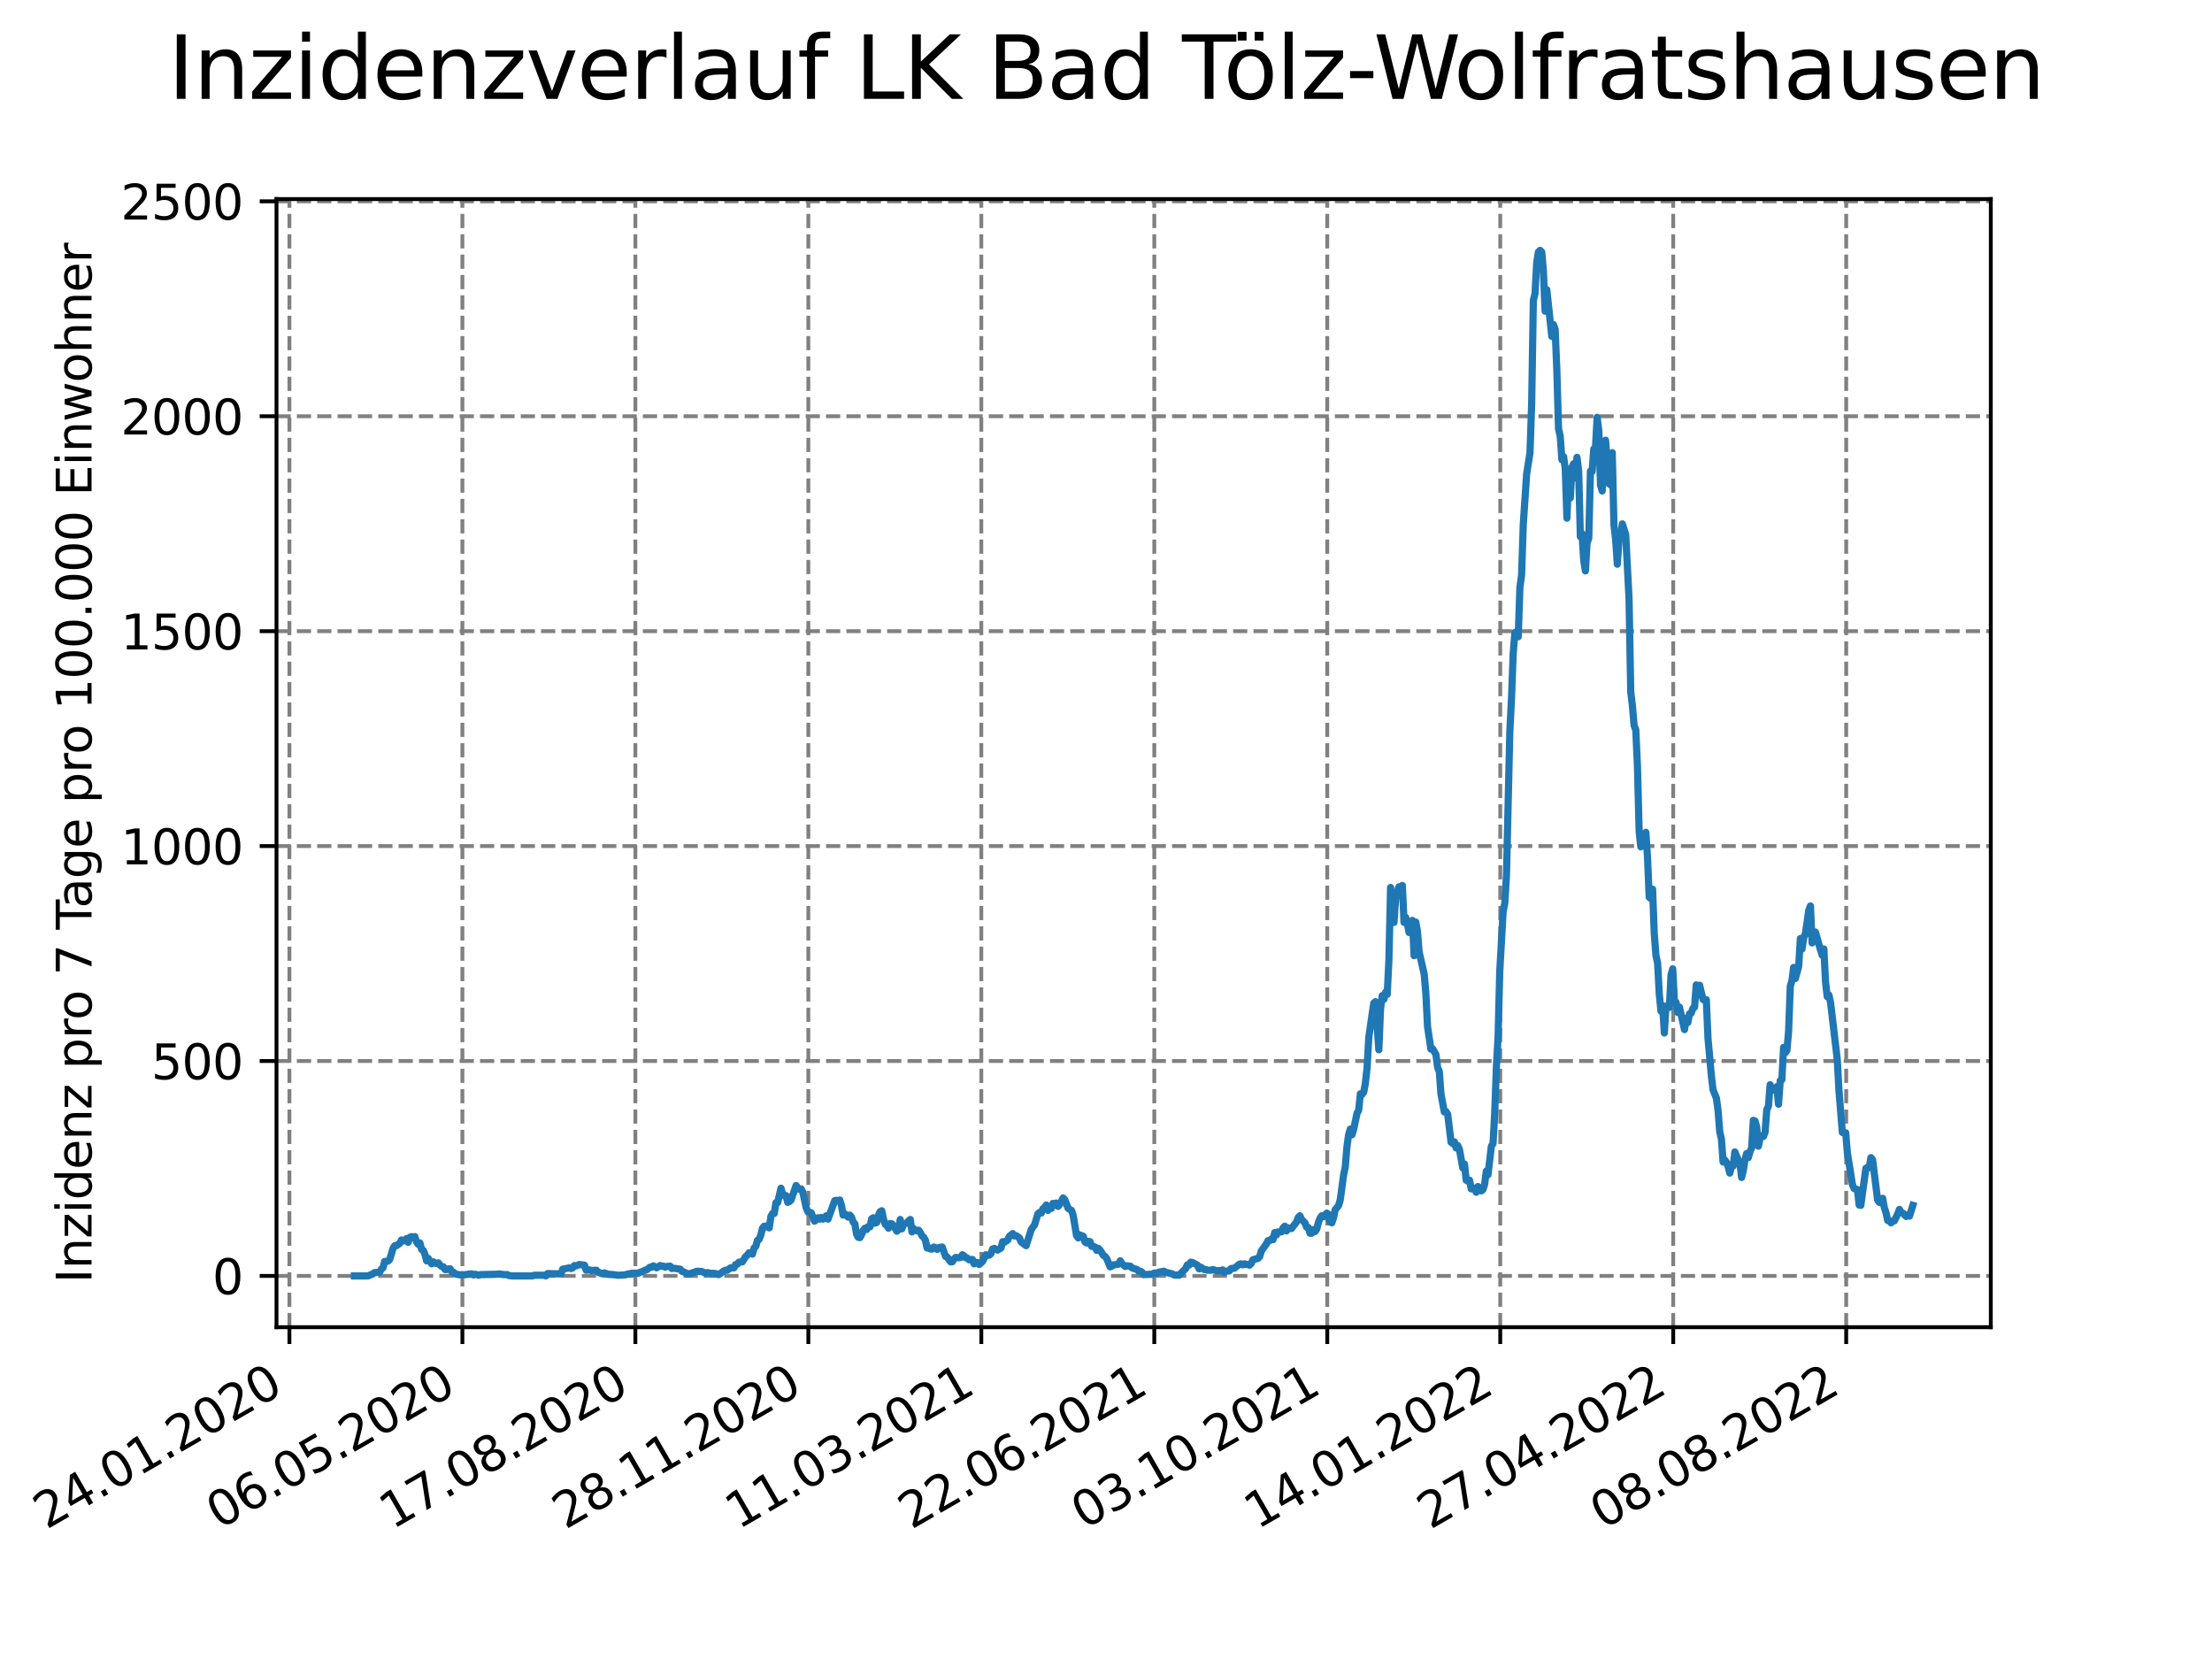 <?xml version="1.0" encoding="utf-8" standalone="no"?>
<!DOCTYPE svg PUBLIC "-//W3C//DTD SVG 1.1//EN"
  "http://www.w3.org/Graphics/SVG/1.1/DTD/svg11.dtd">
<svg xmlns:xlink="http://www.w3.org/1999/xlink" width="460.8pt" height="345.6pt" viewBox="0 0 460.8 345.6" xmlns="http://www.w3.org/2000/svg" version="1.1">
 <defs>
  <style type="text/css">*{stroke-linejoin: round; stroke-linecap: butt}</style>
 </defs>
 <g id="figure_1">
  <g id="patch_1">
   <path d="M 0 345.6 
L 460.8 345.6 
L 460.8 0 
L 0 0 
z
" style="fill: #ffffff"/>
  </g>
  <g id="axes_1">
   <g id="patch_2">
    <path d="M 57.6 276.48 
L 414.72 276.48 
L 414.72 41.472 
L 57.6 41.472 
z
" style="fill: #ffffff"/>
   </g>
   <g id="matplotlib.axis_1">
    <g id="xtick_1">
     <g id="line2d_1">
      <path d="M 60.291 276.48 
L 60.291 41.472 
" clip-path="url(#pbc99a33458)" style="fill: none; stroke-dasharray: 2.96,1.28; stroke-dashoffset: 0; stroke: #808080; stroke-width: 0.8"/>
     </g>
     <g id="line2d_2">
      <defs>
       <path id="me12cf79436" d="M 0 0 
L 0 3.5 
" style="stroke: #000000; stroke-width: 0.8"/>
      </defs>
      <g>
       <use xlink:href="#me12cf79436" x="60.291" y="276.48" style="stroke: #000000; stroke-width: 0.8"/>
      </g>
     </g>
     <g id="text_1">
      <!-- 24.01.2020 -->
      <g transform="translate(9.666 318.689) rotate(-30) scale(0.1 -0.1)">
       <defs>
        <path id="DejaVuSans-32" d="M 1228 531 
L 3431 531 
L 3431 0 
L 469 0 
L 469 531 
Q 828 903 1448 1529 
Q 2069 2156 2228 2338 
Q 2531 2678 2651 2914 
Q 2772 3150 2772 3378 
Q 2772 3750 2511 3984 
Q 2250 4219 1831 4219 
Q 1534 4219 1204 4116 
Q 875 4013 500 3803 
L 500 4441 
Q 881 4594 1212 4672 
Q 1544 4750 1819 4750 
Q 2544 4750 2975 4387 
Q 3406 4025 3406 3419 
Q 3406 3131 3298 2873 
Q 3191 2616 2906 2266 
Q 2828 2175 2409 1742 
Q 1991 1309 1228 531 
z
" transform="scale(0.016)"/>
        <path id="DejaVuSans-34" d="M 2419 4116 
L 825 1625 
L 2419 1625 
L 2419 4116 
z
M 2253 4666 
L 3047 4666 
L 3047 1625 
L 3713 1625 
L 3713 1100 
L 3047 1100 
L 3047 0 
L 2419 0 
L 2419 1100 
L 313 1100 
L 313 1709 
L 2253 4666 
z
" transform="scale(0.016)"/>
        <path id="DejaVuSans-2e" d="M 684 794 
L 1344 794 
L 1344 0 
L 684 0 
L 684 794 
z
" transform="scale(0.016)"/>
        <path id="DejaVuSans-30" d="M 2034 4250 
Q 1547 4250 1301 3770 
Q 1056 3291 1056 2328 
Q 1056 1369 1301 889 
Q 1547 409 2034 409 
Q 2525 409 2770 889 
Q 3016 1369 3016 2328 
Q 3016 3291 2770 3770 
Q 2525 4250 2034 4250 
z
M 2034 4750 
Q 2819 4750 3233 4129 
Q 3647 3509 3647 2328 
Q 3647 1150 3233 529 
Q 2819 -91 2034 -91 
Q 1250 -91 836 529 
Q 422 1150 422 2328 
Q 422 3509 836 4129 
Q 1250 4750 2034 4750 
z
" transform="scale(0.016)"/>
        <path id="DejaVuSans-31" d="M 794 531 
L 1825 531 
L 1825 4091 
L 703 3866 
L 703 4441 
L 1819 4666 
L 2450 4666 
L 2450 531 
L 3481 531 
L 3481 0 
L 794 0 
L 794 531 
z
" transform="scale(0.016)"/>
       </defs>
       <use xlink:href="#DejaVuSans-32"/>
       <use xlink:href="#DejaVuSans-34" x="63.623"/>
       <use xlink:href="#DejaVuSans-2e" x="127.246"/>
       <use xlink:href="#DejaVuSans-30" x="159.033"/>
       <use xlink:href="#DejaVuSans-31" x="222.656"/>
       <use xlink:href="#DejaVuSans-2e" x="286.279"/>
       <use xlink:href="#DejaVuSans-32" x="318.066"/>
       <use xlink:href="#DejaVuSans-30" x="381.689"/>
       <use xlink:href="#DejaVuSans-32" x="445.312"/>
       <use xlink:href="#DejaVuSans-30" x="508.936"/>
      </g>
     </g>
    </g>
    <g id="xtick_2">
     <g id="line2d_3">
      <path d="M 96.325 276.48 
L 96.325 41.472 
" clip-path="url(#pbc99a33458)" style="fill: none; stroke-dasharray: 2.96,1.28; stroke-dashoffset: 0; stroke: #808080; stroke-width: 0.8"/>
     </g>
     <g id="line2d_4">
      <g>
       <use xlink:href="#me12cf79436" x="96.325" y="276.48" style="stroke: #000000; stroke-width: 0.8"/>
      </g>
     </g>
     <g id="text_2">
      <!-- 06.05.2020 -->
      <g transform="translate(45.7 318.689) rotate(-30) scale(0.1 -0.1)">
       <defs>
        <path id="DejaVuSans-36" d="M 2113 2584 
Q 1688 2584 1439 2293 
Q 1191 2003 1191 1497 
Q 1191 994 1439 701 
Q 1688 409 2113 409 
Q 2538 409 2786 701 
Q 3034 994 3034 1497 
Q 3034 2003 2786 2293 
Q 2538 2584 2113 2584 
z
M 3366 4563 
L 3366 3988 
Q 3128 4100 2886 4159 
Q 2644 4219 2406 4219 
Q 1781 4219 1451 3797 
Q 1122 3375 1075 2522 
Q 1259 2794 1537 2939 
Q 1816 3084 2150 3084 
Q 2853 3084 3261 2657 
Q 3669 2231 3669 1497 
Q 3669 778 3244 343 
Q 2819 -91 2113 -91 
Q 1303 -91 875 529 
Q 447 1150 447 2328 
Q 447 3434 972 4092 
Q 1497 4750 2381 4750 
Q 2619 4750 2861 4703 
Q 3103 4656 3366 4563 
z
" transform="scale(0.016)"/>
        <path id="DejaVuSans-35" d="M 691 4666 
L 3169 4666 
L 3169 4134 
L 1269 4134 
L 1269 2991 
Q 1406 3038 1543 3061 
Q 1681 3084 1819 3084 
Q 2600 3084 3056 2656 
Q 3513 2228 3513 1497 
Q 3513 744 3044 326 
Q 2575 -91 1722 -91 
Q 1428 -91 1123 -41 
Q 819 9 494 109 
L 494 744 
Q 775 591 1075 516 
Q 1375 441 1709 441 
Q 2250 441 2565 725 
Q 2881 1009 2881 1497 
Q 2881 1984 2565 2268 
Q 2250 2553 1709 2553 
Q 1456 2553 1204 2497 
Q 953 2441 691 2322 
L 691 4666 
z
" transform="scale(0.016)"/>
       </defs>
       <use xlink:href="#DejaVuSans-30"/>
       <use xlink:href="#DejaVuSans-36" x="63.623"/>
       <use xlink:href="#DejaVuSans-2e" x="127.246"/>
       <use xlink:href="#DejaVuSans-30" x="159.033"/>
       <use xlink:href="#DejaVuSans-35" x="222.656"/>
       <use xlink:href="#DejaVuSans-2e" x="286.279"/>
       <use xlink:href="#DejaVuSans-32" x="318.066"/>
       <use xlink:href="#DejaVuSans-30" x="381.689"/>
       <use xlink:href="#DejaVuSans-32" x="445.312"/>
       <use xlink:href="#DejaVuSans-30" x="508.936"/>
      </g>
     </g>
    </g>
    <g id="xtick_3">
     <g id="line2d_5">
      <path d="M 132.359 276.48 
L 132.359 41.472 
" clip-path="url(#pbc99a33458)" style="fill: none; stroke-dasharray: 2.96,1.28; stroke-dashoffset: 0; stroke: #808080; stroke-width: 0.8"/>
     </g>
     <g id="line2d_6">
      <g>
       <use xlink:href="#me12cf79436" x="132.359" y="276.48" style="stroke: #000000; stroke-width: 0.8"/>
      </g>
     </g>
     <g id="text_3">
      <!-- 17.08.2020 -->
      <g transform="translate(81.733 318.689) rotate(-30) scale(0.1 -0.1)">
       <defs>
        <path id="DejaVuSans-37" d="M 525 4666 
L 3525 4666 
L 3525 4397 
L 1831 0 
L 1172 0 
L 2766 4134 
L 525 4134 
L 525 4666 
z
" transform="scale(0.016)"/>
        <path id="DejaVuSans-38" d="M 2034 2216 
Q 1584 2216 1326 1975 
Q 1069 1734 1069 1313 
Q 1069 891 1326 650 
Q 1584 409 2034 409 
Q 2484 409 2743 651 
Q 3003 894 3003 1313 
Q 3003 1734 2745 1975 
Q 2488 2216 2034 2216 
z
M 1403 2484 
Q 997 2584 770 2862 
Q 544 3141 544 3541 
Q 544 4100 942 4425 
Q 1341 4750 2034 4750 
Q 2731 4750 3128 4425 
Q 3525 4100 3525 3541 
Q 3525 3141 3298 2862 
Q 3072 2584 2669 2484 
Q 3125 2378 3379 2068 
Q 3634 1759 3634 1313 
Q 3634 634 3220 271 
Q 2806 -91 2034 -91 
Q 1263 -91 848 271 
Q 434 634 434 1313 
Q 434 1759 690 2068 
Q 947 2378 1403 2484 
z
M 1172 3481 
Q 1172 3119 1398 2916 
Q 1625 2713 2034 2713 
Q 2441 2713 2670 2916 
Q 2900 3119 2900 3481 
Q 2900 3844 2670 4047 
Q 2441 4250 2034 4250 
Q 1625 4250 1398 4047 
Q 1172 3844 1172 3481 
z
" transform="scale(0.016)"/>
       </defs>
       <use xlink:href="#DejaVuSans-31"/>
       <use xlink:href="#DejaVuSans-37" x="63.623"/>
       <use xlink:href="#DejaVuSans-2e" x="127.246"/>
       <use xlink:href="#DejaVuSans-30" x="159.033"/>
       <use xlink:href="#DejaVuSans-38" x="222.656"/>
       <use xlink:href="#DejaVuSans-2e" x="286.279"/>
       <use xlink:href="#DejaVuSans-32" x="318.066"/>
       <use xlink:href="#DejaVuSans-30" x="381.689"/>
       <use xlink:href="#DejaVuSans-32" x="445.312"/>
       <use xlink:href="#DejaVuSans-30" x="508.936"/>
      </g>
     </g>
    </g>
    <g id="xtick_4">
     <g id="line2d_7">
      <path d="M 168.392 276.48 
L 168.392 41.472 
" clip-path="url(#pbc99a33458)" style="fill: none; stroke-dasharray: 2.96,1.28; stroke-dashoffset: 0; stroke: #808080; stroke-width: 0.8"/>
     </g>
     <g id="line2d_8">
      <g>
       <use xlink:href="#me12cf79436" x="168.392" y="276.48" style="stroke: #000000; stroke-width: 0.8"/>
      </g>
     </g>
     <g id="text_4">
      <!-- 28.11.2020 -->
      <g transform="translate(117.767 318.689) rotate(-30) scale(0.1 -0.1)">
       <use xlink:href="#DejaVuSans-32"/>
       <use xlink:href="#DejaVuSans-38" x="63.623"/>
       <use xlink:href="#DejaVuSans-2e" x="127.246"/>
       <use xlink:href="#DejaVuSans-31" x="159.033"/>
       <use xlink:href="#DejaVuSans-31" x="222.656"/>
       <use xlink:href="#DejaVuSans-2e" x="286.279"/>
       <use xlink:href="#DejaVuSans-32" x="318.066"/>
       <use xlink:href="#DejaVuSans-30" x="381.689"/>
       <use xlink:href="#DejaVuSans-32" x="445.312"/>
       <use xlink:href="#DejaVuSans-30" x="508.936"/>
      </g>
     </g>
    </g>
    <g id="xtick_5">
     <g id="line2d_9">
      <path d="M 204.426 276.48 
L 204.426 41.472 
" clip-path="url(#pbc99a33458)" style="fill: none; stroke-dasharray: 2.96,1.28; stroke-dashoffset: 0; stroke: #808080; stroke-width: 0.8"/>
     </g>
     <g id="line2d_10">
      <g>
       <use xlink:href="#me12cf79436" x="204.426" y="276.48" style="stroke: #000000; stroke-width: 0.8"/>
      </g>
     </g>
     <g id="text_5">
      <!-- 11.03.2021 -->
      <g transform="translate(153.801 318.689) rotate(-30) scale(0.1 -0.1)">
       <defs>
        <path id="DejaVuSans-33" d="M 2597 2516 
Q 3050 2419 3304 2112 
Q 3559 1806 3559 1356 
Q 3559 666 3084 287 
Q 2609 -91 1734 -91 
Q 1441 -91 1130 -33 
Q 819 25 488 141 
L 488 750 
Q 750 597 1062 519 
Q 1375 441 1716 441 
Q 2309 441 2620 675 
Q 2931 909 2931 1356 
Q 2931 1769 2642 2001 
Q 2353 2234 1838 2234 
L 1294 2234 
L 1294 2753 
L 1863 2753 
Q 2328 2753 2575 2939 
Q 2822 3125 2822 3475 
Q 2822 3834 2567 4026 
Q 2313 4219 1838 4219 
Q 1578 4219 1281 4162 
Q 984 4106 628 3988 
L 628 4550 
Q 988 4650 1302 4700 
Q 1616 4750 1894 4750 
Q 2613 4750 3031 4423 
Q 3450 4097 3450 3541 
Q 3450 3153 3228 2886 
Q 3006 2619 2597 2516 
z
" transform="scale(0.016)"/>
       </defs>
       <use xlink:href="#DejaVuSans-31"/>
       <use xlink:href="#DejaVuSans-31" x="63.623"/>
       <use xlink:href="#DejaVuSans-2e" x="127.246"/>
       <use xlink:href="#DejaVuSans-30" x="159.033"/>
       <use xlink:href="#DejaVuSans-33" x="222.656"/>
       <use xlink:href="#DejaVuSans-2e" x="286.279"/>
       <use xlink:href="#DejaVuSans-32" x="318.066"/>
       <use xlink:href="#DejaVuSans-30" x="381.689"/>
       <use xlink:href="#DejaVuSans-32" x="445.312"/>
       <use xlink:href="#DejaVuSans-31" x="508.936"/>
      </g>
     </g>
    </g>
    <g id="xtick_6">
     <g id="line2d_11">
      <path d="M 240.46 276.48 
L 240.46 41.472 
" clip-path="url(#pbc99a33458)" style="fill: none; stroke-dasharray: 2.96,1.28; stroke-dashoffset: 0; stroke: #808080; stroke-width: 0.8"/>
     </g>
     <g id="line2d_12">
      <g>
       <use xlink:href="#me12cf79436" x="240.46" y="276.48" style="stroke: #000000; stroke-width: 0.8"/>
      </g>
     </g>
     <g id="text_6">
      <!-- 22.06.2021 -->
      <g transform="translate(189.835 318.689) rotate(-30) scale(0.1 -0.1)">
       <use xlink:href="#DejaVuSans-32"/>
       <use xlink:href="#DejaVuSans-32" x="63.623"/>
       <use xlink:href="#DejaVuSans-2e" x="127.246"/>
       <use xlink:href="#DejaVuSans-30" x="159.033"/>
       <use xlink:href="#DejaVuSans-36" x="222.656"/>
       <use xlink:href="#DejaVuSans-2e" x="286.279"/>
       <use xlink:href="#DejaVuSans-32" x="318.066"/>
       <use xlink:href="#DejaVuSans-30" x="381.689"/>
       <use xlink:href="#DejaVuSans-32" x="445.312"/>
       <use xlink:href="#DejaVuSans-31" x="508.936"/>
      </g>
     </g>
    </g>
    <g id="xtick_7">
     <g id="line2d_13">
      <path d="M 276.494 276.48 
L 276.494 41.472 
" clip-path="url(#pbc99a33458)" style="fill: none; stroke-dasharray: 2.96,1.28; stroke-dashoffset: 0; stroke: #808080; stroke-width: 0.8"/>
     </g>
     <g id="line2d_14">
      <g>
       <use xlink:href="#me12cf79436" x="276.494" y="276.48" style="stroke: #000000; stroke-width: 0.8"/>
      </g>
     </g>
     <g id="text_7">
      <!-- 03.10.2021 -->
      <g transform="translate(225.869 318.689) rotate(-30) scale(0.1 -0.1)">
       <use xlink:href="#DejaVuSans-30"/>
       <use xlink:href="#DejaVuSans-33" x="63.623"/>
       <use xlink:href="#DejaVuSans-2e" x="127.246"/>
       <use xlink:href="#DejaVuSans-31" x="159.033"/>
       <use xlink:href="#DejaVuSans-30" x="222.656"/>
       <use xlink:href="#DejaVuSans-2e" x="286.279"/>
       <use xlink:href="#DejaVuSans-32" x="318.066"/>
       <use xlink:href="#DejaVuSans-30" x="381.689"/>
       <use xlink:href="#DejaVuSans-32" x="445.312"/>
       <use xlink:href="#DejaVuSans-31" x="508.936"/>
      </g>
     </g>
    </g>
    <g id="xtick_8">
     <g id="line2d_15">
      <path d="M 312.528 276.48 
L 312.528 41.472 
" clip-path="url(#pbc99a33458)" style="fill: none; stroke-dasharray: 2.96,1.28; stroke-dashoffset: 0; stroke: #808080; stroke-width: 0.8"/>
     </g>
     <g id="line2d_16">
      <g>
       <use xlink:href="#me12cf79436" x="312.528" y="276.48" style="stroke: #000000; stroke-width: 0.8"/>
      </g>
     </g>
     <g id="text_8">
      <!-- 14.01.2022 -->
      <g transform="translate(261.903 318.689) rotate(-30) scale(0.1 -0.1)">
       <use xlink:href="#DejaVuSans-31"/>
       <use xlink:href="#DejaVuSans-34" x="63.623"/>
       <use xlink:href="#DejaVuSans-2e" x="127.246"/>
       <use xlink:href="#DejaVuSans-30" x="159.033"/>
       <use xlink:href="#DejaVuSans-31" x="222.656"/>
       <use xlink:href="#DejaVuSans-2e" x="286.279"/>
       <use xlink:href="#DejaVuSans-32" x="318.066"/>
       <use xlink:href="#DejaVuSans-30" x="381.689"/>
       <use xlink:href="#DejaVuSans-32" x="445.312"/>
       <use xlink:href="#DejaVuSans-32" x="508.936"/>
      </g>
     </g>
    </g>
    <g id="xtick_9">
     <g id="line2d_17">
      <path d="M 348.562 276.48 
L 348.562 41.472 
" clip-path="url(#pbc99a33458)" style="fill: none; stroke-dasharray: 2.96,1.28; stroke-dashoffset: 0; stroke: #808080; stroke-width: 0.8"/>
     </g>
     <g id="line2d_18">
      <g>
       <use xlink:href="#me12cf79436" x="348.562" y="276.48" style="stroke: #000000; stroke-width: 0.8"/>
      </g>
     </g>
     <g id="text_9">
      <!-- 27.04.2022 -->
      <g transform="translate(297.937 318.689) rotate(-30) scale(0.1 -0.1)">
       <use xlink:href="#DejaVuSans-32"/>
       <use xlink:href="#DejaVuSans-37" x="63.623"/>
       <use xlink:href="#DejaVuSans-2e" x="127.246"/>
       <use xlink:href="#DejaVuSans-30" x="159.033"/>
       <use xlink:href="#DejaVuSans-34" x="222.656"/>
       <use xlink:href="#DejaVuSans-2e" x="286.279"/>
       <use xlink:href="#DejaVuSans-32" x="318.066"/>
       <use xlink:href="#DejaVuSans-30" x="381.689"/>
       <use xlink:href="#DejaVuSans-32" x="445.312"/>
       <use xlink:href="#DejaVuSans-32" x="508.936"/>
      </g>
     </g>
    </g>
    <g id="xtick_10">
     <g id="line2d_19">
      <path d="M 384.596 276.48 
L 384.596 41.472 
" clip-path="url(#pbc99a33458)" style="fill: none; stroke-dasharray: 2.96,1.28; stroke-dashoffset: 0; stroke: #808080; stroke-width: 0.8"/>
     </g>
     <g id="line2d_20">
      <g>
       <use xlink:href="#me12cf79436" x="384.596" y="276.48" style="stroke: #000000; stroke-width: 0.8"/>
      </g>
     </g>
     <g id="text_10">
      <!-- 08.08.2022 -->
      <g transform="translate(333.97 318.689) rotate(-30) scale(0.1 -0.1)">
       <use xlink:href="#DejaVuSans-30"/>
       <use xlink:href="#DejaVuSans-38" x="63.623"/>
       <use xlink:href="#DejaVuSans-2e" x="127.246"/>
       <use xlink:href="#DejaVuSans-30" x="159.033"/>
       <use xlink:href="#DejaVuSans-38" x="222.656"/>
       <use xlink:href="#DejaVuSans-2e" x="286.279"/>
       <use xlink:href="#DejaVuSans-32" x="318.066"/>
       <use xlink:href="#DejaVuSans-30" x="381.689"/>
       <use xlink:href="#DejaVuSans-32" x="445.312"/>
       <use xlink:href="#DejaVuSans-32" x="508.936"/>
      </g>
     </g>
    </g>
   </g>
   <g id="matplotlib.axis_2">
    <g id="ytick_1">
     <g id="line2d_21">
      <path d="M 57.6 265.798 
L 414.72 265.798 
" clip-path="url(#pbc99a33458)" style="fill: none; stroke-dasharray: 2.96,1.28; stroke-dashoffset: 0; stroke: #808080; stroke-width: 0.8"/>
     </g>
     <g id="line2d_22">
      <defs>
       <path id="m71a84f1aa0" d="M 0 0 
L -3.5 0 
" style="stroke: #000000; stroke-width: 0.8"/>
      </defs>
      <g>
       <use xlink:href="#m71a84f1aa0" x="57.6" y="265.798" style="stroke: #000000; stroke-width: 0.8"/>
      </g>
     </g>
     <g id="text_11">
      <!-- 0 -->
      <g transform="translate(44.237 269.597) scale(0.1 -0.1)">
       <use xlink:href="#DejaVuSans-30"/>
      </g>
     </g>
    </g>
    <g id="ytick_2">
     <g id="line2d_23">
      <path d="M 57.6 221.026 
L 414.72 221.026 
" clip-path="url(#pbc99a33458)" style="fill: none; stroke-dasharray: 2.96,1.28; stroke-dashoffset: 0; stroke: #808080; stroke-width: 0.8"/>
     </g>
     <g id="line2d_24">
      <g>
       <use xlink:href="#m71a84f1aa0" x="57.6" y="221.026" style="stroke: #000000; stroke-width: 0.8"/>
      </g>
     </g>
     <g id="text_12">
      <!-- 500 -->
      <g transform="translate(31.512 224.825) scale(0.1 -0.1)">
       <use xlink:href="#DejaVuSans-35"/>
       <use xlink:href="#DejaVuSans-30" x="63.623"/>
       <use xlink:href="#DejaVuSans-30" x="127.246"/>
      </g>
     </g>
    </g>
    <g id="ytick_3">
     <g id="line2d_25">
      <path d="M 57.6 176.254 
L 414.72 176.254 
" clip-path="url(#pbc99a33458)" style="fill: none; stroke-dasharray: 2.96,1.28; stroke-dashoffset: 0; stroke: #808080; stroke-width: 0.8"/>
     </g>
     <g id="line2d_26">
      <g>
       <use xlink:href="#m71a84f1aa0" x="57.6" y="176.254" style="stroke: #000000; stroke-width: 0.8"/>
      </g>
     </g>
     <g id="text_13">
      <!-- 1000 -->
      <g transform="translate(25.15 180.054) scale(0.1 -0.1)">
       <use xlink:href="#DejaVuSans-31"/>
       <use xlink:href="#DejaVuSans-30" x="63.623"/>
       <use xlink:href="#DejaVuSans-30" x="127.246"/>
       <use xlink:href="#DejaVuSans-30" x="190.869"/>
      </g>
     </g>
    </g>
    <g id="ytick_4">
     <g id="line2d_27">
      <path d="M 57.6 131.483 
L 414.72 131.483 
" clip-path="url(#pbc99a33458)" style="fill: none; stroke-dasharray: 2.96,1.28; stroke-dashoffset: 0; stroke: #808080; stroke-width: 0.8"/>
     </g>
     <g id="line2d_28">
      <g>
       <use xlink:href="#m71a84f1aa0" x="57.6" y="131.483" style="stroke: #000000; stroke-width: 0.8"/>
      </g>
     </g>
     <g id="text_14">
      <!-- 1500 -->
      <g transform="translate(25.15 135.282) scale(0.1 -0.1)">
       <use xlink:href="#DejaVuSans-31"/>
       <use xlink:href="#DejaVuSans-35" x="63.623"/>
       <use xlink:href="#DejaVuSans-30" x="127.246"/>
       <use xlink:href="#DejaVuSans-30" x="190.869"/>
      </g>
     </g>
    </g>
    <g id="ytick_5">
     <g id="line2d_29">
      <path d="M 57.6 86.711 
L 414.72 86.711 
" clip-path="url(#pbc99a33458)" style="fill: none; stroke-dasharray: 2.96,1.28; stroke-dashoffset: 0; stroke: #808080; stroke-width: 0.8"/>
     </g>
     <g id="line2d_30">
      <g>
       <use xlink:href="#m71a84f1aa0" x="57.6" y="86.711" style="stroke: #000000; stroke-width: 0.8"/>
      </g>
     </g>
     <g id="text_15">
      <!-- 2000 -->
      <g transform="translate(25.15 90.51) scale(0.1 -0.1)">
       <use xlink:href="#DejaVuSans-32"/>
       <use xlink:href="#DejaVuSans-30" x="63.623"/>
       <use xlink:href="#DejaVuSans-30" x="127.246"/>
       <use xlink:href="#DejaVuSans-30" x="190.869"/>
      </g>
     </g>
    </g>
    <g id="ytick_6">
     <g id="line2d_31">
      <path d="M 57.6 41.939 
L 414.72 41.939 
" clip-path="url(#pbc99a33458)" style="fill: none; stroke-dasharray: 2.96,1.28; stroke-dashoffset: 0; stroke: #808080; stroke-width: 0.8"/>
     </g>
     <g id="line2d_32">
      <g>
       <use xlink:href="#m71a84f1aa0" x="57.6" y="41.939" style="stroke: #000000; stroke-width: 0.8"/>
      </g>
     </g>
     <g id="text_16">
      <!-- 2500 -->
      <g transform="translate(25.15 45.738) scale(0.1 -0.1)">
       <use xlink:href="#DejaVuSans-32"/>
       <use xlink:href="#DejaVuSans-35" x="63.623"/>
       <use xlink:href="#DejaVuSans-30" x="127.246"/>
       <use xlink:href="#DejaVuSans-30" x="190.869"/>
      </g>
     </g>
    </g>
    <g id="text_17">
     <!-- Inzidenz pro 7 Tage pro 100.000 Einwohner -->
     <g transform="translate(19.07 267.301) rotate(-90) scale(0.1 -0.1)">
      <defs>
       <path id="DejaVuSans-49" d="M 628 4666 
L 1259 4666 
L 1259 0 
L 628 0 
L 628 4666 
z
" transform="scale(0.016)"/>
       <path id="DejaVuSans-6e" d="M 3513 2113 
L 3513 0 
L 2938 0 
L 2938 2094 
Q 2938 2591 2744 2837 
Q 2550 3084 2163 3084 
Q 1697 3084 1428 2787 
Q 1159 2491 1159 1978 
L 1159 0 
L 581 0 
L 581 3500 
L 1159 3500 
L 1159 2956 
Q 1366 3272 1645 3428 
Q 1925 3584 2291 3584 
Q 2894 3584 3203 3211 
Q 3513 2838 3513 2113 
z
" transform="scale(0.016)"/>
       <path id="DejaVuSans-7a" d="M 353 3500 
L 3084 3500 
L 3084 2975 
L 922 459 
L 3084 459 
L 3084 0 
L 275 0 
L 275 525 
L 2438 3041 
L 353 3041 
L 353 3500 
z
" transform="scale(0.016)"/>
       <path id="DejaVuSans-69" d="M 603 3500 
L 1178 3500 
L 1178 0 
L 603 0 
L 603 3500 
z
M 603 4863 
L 1178 4863 
L 1178 4134 
L 603 4134 
L 603 4863 
z
" transform="scale(0.016)"/>
       <path id="DejaVuSans-64" d="M 2906 2969 
L 2906 4863 
L 3481 4863 
L 3481 0 
L 2906 0 
L 2906 525 
Q 2725 213 2448 61 
Q 2172 -91 1784 -91 
Q 1150 -91 751 415 
Q 353 922 353 1747 
Q 353 2572 751 3078 
Q 1150 3584 1784 3584 
Q 2172 3584 2448 3432 
Q 2725 3281 2906 2969 
z
M 947 1747 
Q 947 1113 1208 752 
Q 1469 391 1925 391 
Q 2381 391 2643 752 
Q 2906 1113 2906 1747 
Q 2906 2381 2643 2742 
Q 2381 3103 1925 3103 
Q 1469 3103 1208 2742 
Q 947 2381 947 1747 
z
" transform="scale(0.016)"/>
       <path id="DejaVuSans-65" d="M 3597 1894 
L 3597 1613 
L 953 1613 
Q 991 1019 1311 708 
Q 1631 397 2203 397 
Q 2534 397 2845 478 
Q 3156 559 3463 722 
L 3463 178 
Q 3153 47 2828 -22 
Q 2503 -91 2169 -91 
Q 1331 -91 842 396 
Q 353 884 353 1716 
Q 353 2575 817 3079 
Q 1281 3584 2069 3584 
Q 2775 3584 3186 3129 
Q 3597 2675 3597 1894 
z
M 3022 2063 
Q 3016 2534 2758 2815 
Q 2500 3097 2075 3097 
Q 1594 3097 1305 2825 
Q 1016 2553 972 2059 
L 3022 2063 
z
" transform="scale(0.016)"/>
       <path id="DejaVuSans-20" transform="scale(0.016)"/>
       <path id="DejaVuSans-70" d="M 1159 525 
L 1159 -1331 
L 581 -1331 
L 581 3500 
L 1159 3500 
L 1159 2969 
Q 1341 3281 1617 3432 
Q 1894 3584 2278 3584 
Q 2916 3584 3314 3078 
Q 3713 2572 3713 1747 
Q 3713 922 3314 415 
Q 2916 -91 2278 -91 
Q 1894 -91 1617 61 
Q 1341 213 1159 525 
z
M 3116 1747 
Q 3116 2381 2855 2742 
Q 2594 3103 2138 3103 
Q 1681 3103 1420 2742 
Q 1159 2381 1159 1747 
Q 1159 1113 1420 752 
Q 1681 391 2138 391 
Q 2594 391 2855 752 
Q 3116 1113 3116 1747 
z
" transform="scale(0.016)"/>
       <path id="DejaVuSans-72" d="M 2631 2963 
Q 2534 3019 2420 3045 
Q 2306 3072 2169 3072 
Q 1681 3072 1420 2755 
Q 1159 2438 1159 1844 
L 1159 0 
L 581 0 
L 581 3500 
L 1159 3500 
L 1159 2956 
Q 1341 3275 1631 3429 
Q 1922 3584 2338 3584 
Q 2397 3584 2469 3576 
Q 2541 3569 2628 3553 
L 2631 2963 
z
" transform="scale(0.016)"/>
       <path id="DejaVuSans-6f" d="M 1959 3097 
Q 1497 3097 1228 2736 
Q 959 2375 959 1747 
Q 959 1119 1226 758 
Q 1494 397 1959 397 
Q 2419 397 2687 759 
Q 2956 1122 2956 1747 
Q 2956 2369 2687 2733 
Q 2419 3097 1959 3097 
z
M 1959 3584 
Q 2709 3584 3137 3096 
Q 3566 2609 3566 1747 
Q 3566 888 3137 398 
Q 2709 -91 1959 -91 
Q 1206 -91 779 398 
Q 353 888 353 1747 
Q 353 2609 779 3096 
Q 1206 3584 1959 3584 
z
" transform="scale(0.016)"/>
       <path id="DejaVuSans-54" d="M -19 4666 
L 3928 4666 
L 3928 4134 
L 2272 4134 
L 2272 0 
L 1638 0 
L 1638 4134 
L -19 4134 
L -19 4666 
z
" transform="scale(0.016)"/>
       <path id="DejaVuSans-61" d="M 2194 1759 
Q 1497 1759 1228 1600 
Q 959 1441 959 1056 
Q 959 750 1161 570 
Q 1363 391 1709 391 
Q 2188 391 2477 730 
Q 2766 1069 2766 1631 
L 2766 1759 
L 2194 1759 
z
M 3341 1997 
L 3341 0 
L 2766 0 
L 2766 531 
Q 2569 213 2275 61 
Q 1981 -91 1556 -91 
Q 1019 -91 701 211 
Q 384 513 384 1019 
Q 384 1609 779 1909 
Q 1175 2209 1959 2209 
L 2766 2209 
L 2766 2266 
Q 2766 2663 2505 2880 
Q 2244 3097 1772 3097 
Q 1472 3097 1187 3025 
Q 903 2953 641 2809 
L 641 3341 
Q 956 3463 1253 3523 
Q 1550 3584 1831 3584 
Q 2591 3584 2966 3190 
Q 3341 2797 3341 1997 
z
" transform="scale(0.016)"/>
       <path id="DejaVuSans-67" d="M 2906 1791 
Q 2906 2416 2648 2759 
Q 2391 3103 1925 3103 
Q 1463 3103 1205 2759 
Q 947 2416 947 1791 
Q 947 1169 1205 825 
Q 1463 481 1925 481 
Q 2391 481 2648 825 
Q 2906 1169 2906 1791 
z
M 3481 434 
Q 3481 -459 3084 -895 
Q 2688 -1331 1869 -1331 
Q 1566 -1331 1297 -1286 
Q 1028 -1241 775 -1147 
L 775 -588 
Q 1028 -725 1275 -790 
Q 1522 -856 1778 -856 
Q 2344 -856 2625 -561 
Q 2906 -266 2906 331 
L 2906 616 
Q 2728 306 2450 153 
Q 2172 0 1784 0 
Q 1141 0 747 490 
Q 353 981 353 1791 
Q 353 2603 747 3093 
Q 1141 3584 1784 3584 
Q 2172 3584 2450 3431 
Q 2728 3278 2906 2969 
L 2906 3500 
L 3481 3500 
L 3481 434 
z
" transform="scale(0.016)"/>
       <path id="DejaVuSans-45" d="M 628 4666 
L 3578 4666 
L 3578 4134 
L 1259 4134 
L 1259 2753 
L 3481 2753 
L 3481 2222 
L 1259 2222 
L 1259 531 
L 3634 531 
L 3634 0 
L 628 0 
L 628 4666 
z
" transform="scale(0.016)"/>
       <path id="DejaVuSans-77" d="M 269 3500 
L 844 3500 
L 1563 769 
L 2278 3500 
L 2956 3500 
L 3675 769 
L 4391 3500 
L 4966 3500 
L 4050 0 
L 3372 0 
L 2619 2869 
L 1863 0 
L 1184 0 
L 269 3500 
z
" transform="scale(0.016)"/>
       <path id="DejaVuSans-68" d="M 3513 2113 
L 3513 0 
L 2938 0 
L 2938 2094 
Q 2938 2591 2744 2837 
Q 2550 3084 2163 3084 
Q 1697 3084 1428 2787 
Q 1159 2491 1159 1978 
L 1159 0 
L 581 0 
L 581 4863 
L 1159 4863 
L 1159 2956 
Q 1366 3272 1645 3428 
Q 1925 3584 2291 3584 
Q 2894 3584 3203 3211 
Q 3513 2838 3513 2113 
z
" transform="scale(0.016)"/>
      </defs>
      <use xlink:href="#DejaVuSans-49"/>
      <use xlink:href="#DejaVuSans-6e" x="29.492"/>
      <use xlink:href="#DejaVuSans-7a" x="92.871"/>
      <use xlink:href="#DejaVuSans-69" x="145.361"/>
      <use xlink:href="#DejaVuSans-64" x="173.145"/>
      <use xlink:href="#DejaVuSans-65" x="236.621"/>
      <use xlink:href="#DejaVuSans-6e" x="298.145"/>
      <use xlink:href="#DejaVuSans-7a" x="361.523"/>
      <use xlink:href="#DejaVuSans-20" x="414.014"/>
      <use xlink:href="#DejaVuSans-70" x="445.801"/>
      <use xlink:href="#DejaVuSans-72" x="509.277"/>
      <use xlink:href="#DejaVuSans-6f" x="548.141"/>
      <use xlink:href="#DejaVuSans-20" x="609.322"/>
      <use xlink:href="#DejaVuSans-37" x="641.109"/>
      <use xlink:href="#DejaVuSans-20" x="704.732"/>
      <use xlink:href="#DejaVuSans-54" x="736.52"/>
      <use xlink:href="#DejaVuSans-61" x="781.104"/>
      <use xlink:href="#DejaVuSans-67" x="842.383"/>
      <use xlink:href="#DejaVuSans-65" x="905.859"/>
      <use xlink:href="#DejaVuSans-20" x="967.383"/>
      <use xlink:href="#DejaVuSans-70" x="999.17"/>
      <use xlink:href="#DejaVuSans-72" x="1062.646"/>
      <use xlink:href="#DejaVuSans-6f" x="1101.51"/>
      <use xlink:href="#DejaVuSans-20" x="1162.691"/>
      <use xlink:href="#DejaVuSans-31" x="1194.479"/>
      <use xlink:href="#DejaVuSans-30" x="1258.102"/>
      <use xlink:href="#DejaVuSans-30" x="1321.725"/>
      <use xlink:href="#DejaVuSans-2e" x="1385.348"/>
      <use xlink:href="#DejaVuSans-30" x="1417.135"/>
      <use xlink:href="#DejaVuSans-30" x="1480.758"/>
      <use xlink:href="#DejaVuSans-30" x="1544.381"/>
      <use xlink:href="#DejaVuSans-20" x="1608.004"/>
      <use xlink:href="#DejaVuSans-45" x="1639.791"/>
      <use xlink:href="#DejaVuSans-69" x="1702.975"/>
      <use xlink:href="#DejaVuSans-6e" x="1730.758"/>
      <use xlink:href="#DejaVuSans-77" x="1794.137"/>
      <use xlink:href="#DejaVuSans-6f" x="1875.924"/>
      <use xlink:href="#DejaVuSans-68" x="1937.105"/>
      <use xlink:href="#DejaVuSans-6e" x="2000.484"/>
      <use xlink:href="#DejaVuSans-65" x="2063.863"/>
      <use xlink:href="#DejaVuSans-72" x="2125.387"/>
     </g>
    </g>
   </g>
   <g id="line2d_33">
    <path d="M 73.833 265.798 
L 76.631 265.798 
L 77.681 265.378 
L 78.031 265.098 
L 79.08 265.028 
L 79.43 264.398 
L 79.78 264.118 
L 80.13 262.788 
L 80.83 262.718 
L 81.179 262.368 
L 81.879 260.058 
L 82.229 259.498 
L 82.579 259.498 
L 83.278 259.008 
L 83.628 258.308 
L 83.978 258.518 
L 84.328 258.448 
L 84.678 258.028 
L 85.028 258.798 
L 85.378 257.748 
L 85.727 257.608 
L 86.077 257.818 
L 86.427 257.608 
L 86.777 258.728 
L 87.127 259.218 
L 87.477 258.938 
L 87.826 260.268 
L 88.176 260.478 
L 88.526 261.318 
L 88.876 262.648 
L 89.226 262.158 
L 89.926 263.278 
L 90.275 262.858 
L 90.625 263.138 
L 90.975 263.208 
L 91.325 263.068 
L 91.675 263.558 
L 92.025 263.838 
L 92.374 263.908 
L 92.724 264.468 
L 93.074 264.468 
L 93.424 264.328 
L 93.774 264.328 
L 94.124 264.958 
L 94.473 265.028 
L 94.823 265.378 
L 95.873 265.588 
L 96.223 265.518 
L 96.573 265.588 
L 97.972 265.378 
L 98.322 265.378 
L 98.672 265.588 
L 99.021 265.448 
L 99.721 265.658 
L 100.071 265.518 
L 103.569 265.448 
L 103.919 265.378 
L 104.969 265.518 
L 105.668 265.518 
L 106.018 265.728 
L 106.718 265.798 
L 110.916 265.798 
L 111.266 265.658 
L 113.365 265.658 
L 113.715 265.798 
L 114.065 265.308 
L 116.863 265.378 
L 117.213 264.398 
L 118.613 264.118 
L 118.963 264.258 
L 119.312 264.118 
L 119.662 263.628 
L 120.012 263.698 
L 120.712 263.418 
L 121.761 263.558 
L 122.111 264.608 
L 122.811 264.538 
L 123.161 264.678 
L 124.21 264.608 
L 124.56 265.028 
L 124.91 265.098 
L 125.26 265.308 
L 125.959 265.168 
L 126.659 265.448 
L 127.709 265.518 
L 128.758 265.658 
L 130.157 265.588 
L 130.857 265.378 
L 131.207 265.378 
L 131.557 265.238 
L 132.956 265.238 
L 133.306 265.028 
L 133.656 264.958 
L 134.356 264.608 
L 134.705 264.538 
L 135.405 263.978 
L 135.755 263.978 
L 136.105 263.698 
L 136.805 264.118 
L 137.504 263.628 
L 137.854 263.768 
L 138.204 263.768 
L 138.554 263.978 
L 138.904 263.838 
L 139.603 263.768 
L 139.953 264.258 
L 140.303 264.188 
L 141.702 264.398 
L 142.052 264.818 
L 142.752 265.098 
L 143.102 265.378 
L 143.801 265.308 
L 145.201 264.818 
L 146.25 264.888 
L 146.95 265.238 
L 147.3 265.098 
L 148.349 265.308 
L 148.699 265.238 
L 149.749 265.518 
L 150.798 264.748 
L 151.148 264.608 
L 151.498 264.608 
L 152.198 264.118 
L 152.897 264.118 
L 153.247 263.418 
L 153.597 263.348 
L 153.947 262.928 
L 154.647 262.858 
L 155.346 261.738 
L 155.696 261.458 
L 156.046 260.968 
L 156.746 261.248 
L 157.095 259.988 
L 157.445 259.638 
L 157.795 258.378 
L 158.145 258.168 
L 158.495 257.258 
L 158.845 255.858 
L 159.194 255.438 
L 159.544 255.578 
L 159.894 255.298 
L 160.244 255.788 
L 160.594 253.408 
L 160.944 252.778 
L 161.294 252.778 
L 161.643 250.538 
L 161.993 250.538 
L 162.693 247.528 
L 163.043 248.788 
L 163.393 249.068 
L 163.742 249.068 
L 164.092 250.468 
L 164.442 250.328 
L 164.792 249.978 
L 165.842 246.967 
L 166.191 247.458 
L 166.541 247.738 
L 166.891 247.668 
L 167.241 248.368 
L 167.941 251.588 
L 168.29 252.428 
L 168.99 252.638 
L 169.69 254.388 
L 170.389 253.688 
L 170.739 253.968 
L 171.089 253.618 
L 171.439 253.968 
L 172.139 253.268 
L 172.489 253.968 
L 173.888 250.118 
L 174.238 250.048 
L 174.588 250.118 
L 174.937 249.978 
L 175.287 251.098 
L 175.637 253.128 
L 175.987 252.848 
L 176.687 253.548 
L 177.036 253.128 
L 177.386 253.548 
L 177.736 254.598 
L 178.086 254.948 
L 178.436 257.118 
L 178.786 257.748 
L 179.136 257.818 
L 179.485 257.188 
L 179.835 256.278 
L 180.185 255.858 
L 180.535 256.138 
L 180.885 255.508 
L 181.235 255.578 
L 181.584 253.898 
L 181.934 253.688 
L 182.284 254.808 
L 182.634 254.668 
L 182.984 253.198 
L 183.334 252.428 
L 183.684 252.218 
L 184.033 253.898 
L 184.383 255.018 
L 184.733 255.298 
L 185.083 255.858 
L 185.433 254.878 
L 185.783 254.948 
L 186.132 255.298 
L 186.832 256.488 
L 187.182 256.138 
L 187.532 254.038 
L 187.882 255.998 
L 188.231 254.948 
L 188.931 254.808 
L 189.281 254.318 
L 189.631 254.038 
L 189.981 256.628 
L 190.331 255.928 
L 190.68 256.278 
L 191.03 256.418 
L 191.38 256.278 
L 191.73 256.768 
L 192.08 257.468 
L 192.43 257.748 
L 192.779 258.378 
L 193.129 259.988 
L 193.479 259.918 
L 193.829 260.198 
L 194.179 260.198 
L 194.529 259.778 
L 194.878 259.918 
L 195.228 260.268 
L 195.578 259.918 
L 196.278 259.778 
L 196.978 261.738 
L 197.327 261.878 
L 198.027 262.858 
L 198.377 262.858 
L 198.727 262.298 
L 199.077 261.948 
L 199.776 262.018 
L 200.126 261.948 
L 200.476 261.388 
L 200.826 261.598 
L 201.176 262.018 
L 201.526 262.088 
L 201.875 262.438 
L 202.575 262.368 
L 202.925 263.278 
L 203.275 262.998 
L 203.625 262.998 
L 203.974 263.418 
L 204.674 262.788 
L 205.374 261.388 
L 205.724 261.528 
L 206.073 261.458 
L 206.423 261.178 
L 206.773 260.198 
L 207.123 260.058 
L 207.823 260.408 
L 208.522 259.988 
L 208.872 258.658 
L 209.222 258.798 
L 209.922 258.308 
L 210.272 257.538 
L 210.971 256.978 
L 211.321 257.468 
L 211.671 257.398 
L 212.371 257.888 
L 212.721 258.728 
L 213.77 259.498 
L 214.82 256.138 
L 215.519 255.158 
L 216.219 252.848 
L 216.569 252.568 
L 216.919 252.708 
L 217.268 251.798 
L 217.618 251.518 
L 217.968 251.028 
L 218.318 252.148 
L 218.668 251.308 
L 219.018 251.728 
L 219.368 250.678 
L 219.717 251.028 
L 220.067 250.608 
L 220.417 251.308 
L 220.767 250.888 
L 221.467 249.558 
L 221.816 249.908 
L 222.516 251.728 
L 223.216 252.148 
L 223.566 253.198 
L 224.265 257.398 
L 224.615 257.888 
L 224.965 257.258 
L 225.665 257.538 
L 226.015 258.728 
L 226.364 258.938 
L 226.714 258.588 
L 227.064 258.658 
L 227.414 259.638 
L 227.764 259.638 
L 228.114 259.778 
L 228.463 260.478 
L 228.813 260.058 
L 229.163 260.408 
L 229.863 261.528 
L 230.213 261.738 
L 230.563 262.228 
L 231.262 263.908 
L 231.612 263.768 
L 231.962 263.488 
L 232.662 263.418 
L 233.011 263.348 
L 233.361 262.648 
L 233.711 263.208 
L 234.411 263.838 
L 234.761 263.698 
L 235.46 263.768 
L 235.81 264.118 
L 236.86 264.468 
L 237.21 264.818 
L 237.559 264.818 
L 237.909 265.028 
L 238.259 265.518 
L 240.008 265.448 
L 240.358 265.238 
L 240.708 265.168 
L 241.058 265.238 
L 241.408 265.028 
L 242.457 264.818 
L 242.807 265.028 
L 244.206 265.378 
L 244.556 265.588 
L 244.906 265.658 
L 245.256 265.588 
L 245.606 265.658 
L 246.305 264.958 
L 247.005 264.258 
L 247.355 263.488 
L 247.705 263.558 
L 248.055 262.928 
L 248.405 262.998 
L 249.454 263.558 
L 249.804 264.328 
L 250.154 263.978 
L 250.853 264.468 
L 251.203 264.468 
L 251.553 264.608 
L 252.253 264.608 
L 252.603 264.468 
L 253.302 264.678 
L 253.652 264.748 
L 254.002 264.678 
L 254.352 264.748 
L 254.702 264.538 
L 255.052 265.028 
L 255.751 264.748 
L 256.101 264.748 
L 256.451 264.258 
L 257.151 264.188 
L 258.2 263.348 
L 258.55 263.278 
L 258.9 263.488 
L 259.25 263.278 
L 259.599 263.418 
L 259.949 263.418 
L 260.299 263.558 
L 260.649 263.208 
L 260.999 262.438 
L 261.699 262.228 
L 262.048 262.158 
L 262.398 261.808 
L 262.748 260.618 
L 263.798 259.148 
L 264.147 258.448 
L 264.497 258.448 
L 264.847 258.098 
L 265.197 258.238 
L 265.547 256.768 
L 265.897 257.258 
L 266.247 256.628 
L 266.946 256.628 
L 267.296 255.788 
L 267.646 255.438 
L 267.996 256.418 
L 268.346 255.788 
L 268.695 255.928 
L 269.045 255.928 
L 270.095 254.528 
L 270.445 253.618 
L 270.794 253.268 
L 271.144 254.038 
L 271.844 254.738 
L 272.194 255.648 
L 272.544 255.718 
L 272.894 256.908 
L 273.243 256.908 
L 273.593 256.138 
L 273.943 256.558 
L 274.293 256.068 
L 274.643 254.668 
L 274.993 253.758 
L 275.342 253.268 
L 275.692 253.478 
L 276.392 252.708 
L 276.742 252.988 
L 277.092 254.528 
L 277.442 254.738 
L 277.791 253.688 
L 278.141 252.008 
L 278.841 251.168 
L 279.191 249.978 
L 279.89 244.797 
L 280.24 243.117 
L 280.59 238.917 
L 280.94 236.397 
L 281.29 235.207 
L 281.64 236.397 
L 281.989 235.277 
L 282.689 231.917 
L 283.039 231.287 
L 283.389 227.857 
L 283.739 227.997 
L 284.089 227.507 
L 284.438 225.617 
L 284.788 222.397 
L 285.138 216.167 
L 285.838 211.267 
L 286.188 208.957 
L 286.537 208.677 
L 287.237 218.687 
L 287.587 210.217 
L 287.937 207.417 
L 288.287 208.187 
L 288.636 206.717 
L 288.986 207.137 
L 289.336 199.927 
L 289.686 184.876 
L 290.036 189.847 
L 290.386 192.157 
L 290.736 187.186 
L 291.085 185.716 
L 291.435 184.736 
L 291.785 186.346 
L 292.135 184.456 
L 292.485 192.157 
L 292.835 191.107 
L 293.184 192.437 
L 293.534 194.257 
L 293.884 193.347 
L 294.234 191.737 
L 294.584 199.087 
L 294.934 192.087 
L 295.284 194.047 
L 295.633 198.317 
L 296.683 202.937 
L 297.033 206.997 
L 297.383 213.857 
L 298.082 218.547 
L 298.432 218.477 
L 299.132 219.667 
L 299.482 222.397 
L 299.831 223.167 
L 300.181 227.927 
L 300.881 231.637 
L 301.231 231.567 
L 301.581 232.127 
L 302.28 237.937 
L 302.63 238.217 
L 302.98 237.867 
L 303.33 239.127 
L 303.68 238.637 
L 304.03 239.477 
L 304.729 243.327 
L 305.079 242.487 
L 305.429 245.847 
L 305.779 246.057 
L 306.129 245.847 
L 306.478 247.668 
L 306.828 247.458 
L 307.178 247.528 
L 307.528 248.368 
L 307.878 247.178 
L 308.228 247.458 
L 308.578 248.088 
L 308.927 247.808 
L 309.277 246.687 
L 309.627 243.957 
L 309.977 244.727 
L 310.677 238.777 
L 311.026 238.217 
L 311.376 231.847 
L 311.726 222.257 
L 312.076 215.957 
L 312.426 202.377 
L 313.126 189.917 
L 313.475 188.166 
L 313.825 182.356 
L 314.525 152.326 
L 314.875 145.466 
L 315.225 136.156 
L 315.574 131.746 
L 315.924 131.816 
L 316.274 132.656 
L 316.624 122.365 
L 316.974 119.775 
L 317.324 109.275 
L 318.023 98.775 
L 318.723 94.295 
L 319.073 84.145 
L 319.423 62.584 
L 319.773 61.184 
L 320.122 54.744 
L 320.472 52.504 
L 320.822 52.154 
L 321.172 52.504 
L 321.522 56.494 
L 321.872 64.824 
L 322.221 60.344 
L 323.271 70.074 
L 323.621 67.624 
L 323.971 68.674 
L 324.321 77.215 
L 324.67 89.325 
L 325.02 90.865 
L 325.37 95.765 
L 325.72 95.135 
L 326.07 97.585 
L 326.42 107.945 
L 326.769 98.775 
L 327.119 103.745 
L 327.469 97.375 
L 327.819 96.605 
L 328.169 99.545 
L 328.519 95.275 
L 328.868 98.215 
L 329.218 111.795 
L 329.568 111.165 
L 329.918 116.765 
L 330.268 118.935 
L 330.618 113.055 
L 330.968 112.145 
L 331.317 98.145 
L 331.667 98.215 
L 332.017 93.525 
L 332.367 93.245 
L 332.717 86.945 
L 333.067 89.815 
L 333.416 101.085 
L 333.766 102.275 
L 334.116 92.125 
L 334.466 91.705 
L 335.166 100.735 
L 335.515 101.015 
L 335.865 94.295 
L 336.215 109.345 
L 336.565 112.355 
L 336.915 117.535 
L 337.265 112.425 
L 337.615 111.935 
L 337.964 109.135 
L 338.664 111.375 
L 339.364 124.815 
L 339.714 144.136 
L 340.063 147.076 
L 340.413 151.136 
L 340.763 152.046 
L 341.113 159.676 
L 341.463 173.186 
L 341.813 176.406 
L 342.163 173.746 
L 342.512 175.636 
L 342.862 173.396 
L 343.212 178.716 
L 343.562 186.906 
L 343.912 187.186 
L 344.262 185.226 
L 344.611 194.467 
L 344.961 199.017 
L 345.311 200.627 
L 345.661 207.137 
L 346.011 210.637 
L 346.361 209.517 
L 346.71 215.187 
L 347.06 209.587 
L 347.41 209.657 
L 347.76 209.867 
L 348.11 203.077 
L 348.46 201.817 
L 348.81 208.607 
L 349.159 208.817 
L 349.509 210.917 
L 349.859 209.797 
L 350.909 214.487 
L 351.258 212.107 
L 351.608 213.017 
L 351.958 211.197 
L 352.308 211.057 
L 352.658 210.077 
L 353.008 209.797 
L 353.357 205.177 
L 353.707 206.717 
L 354.057 205.247 
L 354.757 208.187 
L 355.107 208.397 
L 355.457 208.257 
L 355.806 216.307 
L 356.506 224.077 
L 356.856 227.017 
L 357.556 228.767 
L 357.905 231.357 
L 358.255 235.767 
L 358.605 237.307 
L 358.955 242.067 
L 359.305 241.647 
L 359.655 242.137 
L 360.005 243.047 
L 360.354 244.377 
L 360.704 242.907 
L 361.054 242.907 
L 361.404 239.967 
L 362.104 241.647 
L 362.453 242.207 
L 362.803 245.287 
L 363.153 243.887 
L 363.503 241.647 
L 363.853 240.317 
L 364.203 241.157 
L 364.552 239.897 
L 364.902 239.127 
L 365.252 233.387 
L 365.602 233.527 
L 365.952 234.787 
L 366.302 238.777 
L 366.652 237.097 
L 367.001 236.677 
L 367.351 236.747 
L 367.701 235.837 
L 368.051 231.147 
L 368.401 230.447 
L 368.751 225.967 
L 369.1 227.157 
L 369.45 226.737 
L 369.8 227.087 
L 370.15 226.387 
L 370.5 230.027 
L 370.85 225.127 
L 371.199 224.917 
L 371.549 218.197 
L 371.899 219.317 
L 372.249 218.827 
L 372.599 214.767 
L 372.949 205.457 
L 373.299 204.267 
L 373.648 201.537 
L 373.998 203.847 
L 374.698 201.327 
L 375.048 195.517 
L 375.398 197.687 
L 375.747 195.307 
L 376.097 194.537 
L 376.797 189.637 
L 377.147 188.727 
L 377.497 196.427 
L 377.847 194.047 
L 378.196 194.187 
L 379.246 197.897 
L 379.596 199.017 
L 379.946 197.687 
L 380.295 204.617 
L 380.645 207.627 
L 380.995 207.277 
L 381.345 208.887 
L 382.744 220.787 
L 383.094 227.297 
L 383.794 235.907 
L 384.494 235.977 
L 384.843 240.177 
L 385.893 246.757 
L 386.243 247.598 
L 386.942 247.808 
L 387.292 251.028 
L 387.642 251.098 
L 388.692 243.397 
L 389.042 243.187 
L 389.391 243.257 
L 389.741 241.157 
L 390.091 241.577 
L 391.141 249.978 
L 391.49 250.468 
L 391.84 250.538 
L 392.19 249.628 
L 392.54 251.588 
L 392.89 252.638 
L 393.24 254.248 
L 393.589 254.318 
L 393.939 254.738 
L 394.289 254.388 
L 394.639 254.318 
L 395.339 252.848 
L 395.689 251.938 
L 396.038 252.568 
L 396.388 252.708 
L 397.088 253.408 
L 397.438 253.058 
L 397.788 253.338 
L 398.487 251.098 
L 398.487 251.098 
" clip-path="url(#pbc99a33458)" style="fill: none; stroke: #1f77b4; stroke-width: 1.5; stroke-linecap: square"/>
   </g>
   <g id="patch_3">
    <path d="M 57.6 276.48 
L 57.6 41.472 
" style="fill: none; stroke: #000000; stroke-width: 0.8; stroke-linejoin: miter; stroke-linecap: square"/>
   </g>
   <g id="patch_4">
    <path d="M 414.72 276.48 
L 414.72 41.472 
" style="fill: none; stroke: #000000; stroke-width: 0.8; stroke-linejoin: miter; stroke-linecap: square"/>
   </g>
   <g id="patch_5">
    <path d="M 57.6 276.48 
L 414.72 276.48 
" style="fill: none; stroke: #000000; stroke-width: 0.8; stroke-linejoin: miter; stroke-linecap: square"/>
   </g>
   <g id="patch_6">
    <path d="M 57.6 41.472 
L 414.72 41.472 
" style="fill: none; stroke: #000000; stroke-width: 0.8; stroke-linejoin: miter; stroke-linecap: square"/>
   </g>
  </g>
  <g id="text_18">
   <!-- Inzidenzverlauf LK Bad Tölz-Wolfratshausen -->
   <g transform="translate(35.021 20.589) scale(0.18 -0.18)">
    <defs>
     <path id="DejaVuSans-76" d="M 191 3500 
L 800 3500 
L 1894 563 
L 2988 3500 
L 3597 3500 
L 2284 0 
L 1503 0 
L 191 3500 
z
" transform="scale(0.016)"/>
     <path id="DejaVuSans-6c" d="M 603 4863 
L 1178 4863 
L 1178 0 
L 603 0 
L 603 4863 
z
" transform="scale(0.016)"/>
     <path id="DejaVuSans-75" d="M 544 1381 
L 544 3500 
L 1119 3500 
L 1119 1403 
Q 1119 906 1312 657 
Q 1506 409 1894 409 
Q 2359 409 2629 706 
Q 2900 1003 2900 1516 
L 2900 3500 
L 3475 3500 
L 3475 0 
L 2900 0 
L 2900 538 
Q 2691 219 2414 64 
Q 2138 -91 1772 -91 
Q 1169 -91 856 284 
Q 544 659 544 1381 
z
M 1991 3584 
L 1991 3584 
z
" transform="scale(0.016)"/>
     <path id="DejaVuSans-66" d="M 2375 4863 
L 2375 4384 
L 1825 4384 
Q 1516 4384 1395 4259 
Q 1275 4134 1275 3809 
L 1275 3500 
L 2222 3500 
L 2222 3053 
L 1275 3053 
L 1275 0 
L 697 0 
L 697 3053 
L 147 3053 
L 147 3500 
L 697 3500 
L 697 3744 
Q 697 4328 969 4595 
Q 1241 4863 1831 4863 
L 2375 4863 
z
" transform="scale(0.016)"/>
     <path id="DejaVuSans-4c" d="M 628 4666 
L 1259 4666 
L 1259 531 
L 3531 531 
L 3531 0 
L 628 0 
L 628 4666 
z
" transform="scale(0.016)"/>
     <path id="DejaVuSans-4b" d="M 628 4666 
L 1259 4666 
L 1259 2694 
L 3353 4666 
L 4166 4666 
L 1850 2491 
L 4331 0 
L 3500 0 
L 1259 2247 
L 1259 0 
L 628 0 
L 628 4666 
z
" transform="scale(0.016)"/>
     <path id="DejaVuSans-42" d="M 1259 2228 
L 1259 519 
L 2272 519 
Q 2781 519 3026 730 
Q 3272 941 3272 1375 
Q 3272 1813 3026 2020 
Q 2781 2228 2272 2228 
L 1259 2228 
z
M 1259 4147 
L 1259 2741 
L 2194 2741 
Q 2656 2741 2882 2914 
Q 3109 3088 3109 3444 
Q 3109 3797 2882 3972 
Q 2656 4147 2194 4147 
L 1259 4147 
z
M 628 4666 
L 2241 4666 
Q 2963 4666 3353 4366 
Q 3744 4066 3744 3513 
Q 3744 3084 3544 2831 
Q 3344 2578 2956 2516 
Q 3422 2416 3680 2098 
Q 3938 1781 3938 1306 
Q 3938 681 3513 340 
Q 3088 0 2303 0 
L 628 0 
L 628 4666 
z
" transform="scale(0.016)"/>
     <path id="DejaVuSans-f6" d="M 1959 3097 
Q 1497 3097 1228 2736 
Q 959 2375 959 1747 
Q 959 1119 1226 758 
Q 1494 397 1959 397 
Q 2419 397 2687 759 
Q 2956 1122 2956 1747 
Q 2956 2369 2687 2733 
Q 2419 3097 1959 3097 
z
M 1959 3584 
Q 2709 3584 3137 3096 
Q 3566 2609 3566 1747 
Q 3566 888 3137 398 
Q 2709 -91 1959 -91 
Q 1206 -91 779 398 
Q 353 888 353 1747 
Q 353 2609 779 3096 
Q 1206 3584 1959 3584 
z
M 2254 4850 
L 2888 4850 
L 2888 4219 
L 2254 4219 
L 2254 4850 
z
M 1032 4850 
L 1666 4850 
L 1666 4219 
L 1032 4219 
L 1032 4850 
z
" transform="scale(0.016)"/>
     <path id="DejaVuSans-2d" d="M 313 2009 
L 1997 2009 
L 1997 1497 
L 313 1497 
L 313 2009 
z
" transform="scale(0.016)"/>
     <path id="DejaVuSans-57" d="M 213 4666 
L 850 4666 
L 1831 722 
L 2809 4666 
L 3519 4666 
L 4500 722 
L 5478 4666 
L 6119 4666 
L 4947 0 
L 4153 0 
L 3169 4050 
L 2175 0 
L 1381 0 
L 213 4666 
z
" transform="scale(0.016)"/>
     <path id="DejaVuSans-74" d="M 1172 4494 
L 1172 3500 
L 2356 3500 
L 2356 3053 
L 1172 3053 
L 1172 1153 
Q 1172 725 1289 603 
Q 1406 481 1766 481 
L 2356 481 
L 2356 0 
L 1766 0 
Q 1100 0 847 248 
Q 594 497 594 1153 
L 594 3053 
L 172 3053 
L 172 3500 
L 594 3500 
L 594 4494 
L 1172 4494 
z
" transform="scale(0.016)"/>
     <path id="DejaVuSans-73" d="M 2834 3397 
L 2834 2853 
Q 2591 2978 2328 3040 
Q 2066 3103 1784 3103 
Q 1356 3103 1142 2972 
Q 928 2841 928 2578 
Q 928 2378 1081 2264 
Q 1234 2150 1697 2047 
L 1894 2003 
Q 2506 1872 2764 1633 
Q 3022 1394 3022 966 
Q 3022 478 2636 193 
Q 2250 -91 1575 -91 
Q 1294 -91 989 -36 
Q 684 19 347 128 
L 347 722 
Q 666 556 975 473 
Q 1284 391 1588 391 
Q 1994 391 2212 530 
Q 2431 669 2431 922 
Q 2431 1156 2273 1281 
Q 2116 1406 1581 1522 
L 1381 1569 
Q 847 1681 609 1914 
Q 372 2147 372 2553 
Q 372 3047 722 3315 
Q 1072 3584 1716 3584 
Q 2034 3584 2315 3537 
Q 2597 3491 2834 3397 
z
" transform="scale(0.016)"/>
    </defs>
    <use xlink:href="#DejaVuSans-49"/>
    <use xlink:href="#DejaVuSans-6e" x="29.492"/>
    <use xlink:href="#DejaVuSans-7a" x="92.871"/>
    <use xlink:href="#DejaVuSans-69" x="145.361"/>
    <use xlink:href="#DejaVuSans-64" x="173.145"/>
    <use xlink:href="#DejaVuSans-65" x="236.621"/>
    <use xlink:href="#DejaVuSans-6e" x="298.145"/>
    <use xlink:href="#DejaVuSans-7a" x="361.523"/>
    <use xlink:href="#DejaVuSans-76" x="414.014"/>
    <use xlink:href="#DejaVuSans-65" x="473.193"/>
    <use xlink:href="#DejaVuSans-72" x="534.717"/>
    <use xlink:href="#DejaVuSans-6c" x="575.83"/>
    <use xlink:href="#DejaVuSans-61" x="603.613"/>
    <use xlink:href="#DejaVuSans-75" x="664.893"/>
    <use xlink:href="#DejaVuSans-66" x="728.271"/>
    <use xlink:href="#DejaVuSans-20" x="763.477"/>
    <use xlink:href="#DejaVuSans-4c" x="795.264"/>
    <use xlink:href="#DejaVuSans-4b" x="850.977"/>
    <use xlink:href="#DejaVuSans-20" x="916.553"/>
    <use xlink:href="#DejaVuSans-42" x="948.34"/>
    <use xlink:href="#DejaVuSans-61" x="1016.943"/>
    <use xlink:href="#DejaVuSans-64" x="1078.223"/>
    <use xlink:href="#DejaVuSans-20" x="1141.699"/>
    <use xlink:href="#DejaVuSans-54" x="1173.486"/>
    <use xlink:href="#DejaVuSans-f6" x="1221.445"/>
    <use xlink:href="#DejaVuSans-6c" x="1282.627"/>
    <use xlink:href="#DejaVuSans-7a" x="1310.41"/>
    <use xlink:href="#DejaVuSans-2d" x="1362.9"/>
    <use xlink:href="#DejaVuSans-57" x="1394.984"/>
    <use xlink:href="#DejaVuSans-6f" x="1487.986"/>
    <use xlink:href="#DejaVuSans-6c" x="1549.168"/>
    <use xlink:href="#DejaVuSans-66" x="1576.951"/>
    <use xlink:href="#DejaVuSans-72" x="1612.156"/>
    <use xlink:href="#DejaVuSans-61" x="1653.27"/>
    <use xlink:href="#DejaVuSans-74" x="1714.549"/>
    <use xlink:href="#DejaVuSans-73" x="1753.758"/>
    <use xlink:href="#DejaVuSans-68" x="1805.857"/>
    <use xlink:href="#DejaVuSans-61" x="1869.236"/>
    <use xlink:href="#DejaVuSans-75" x="1930.516"/>
    <use xlink:href="#DejaVuSans-73" x="1993.895"/>
    <use xlink:href="#DejaVuSans-65" x="2045.994"/>
    <use xlink:href="#DejaVuSans-6e" x="2107.518"/>
   </g>
  </g>
 </g>
 <defs>
  <clipPath id="pbc99a33458">
   <rect x="57.6" y="41.472" width="357.12" height="235.008"/>
  </clipPath>
 </defs>
</svg>
